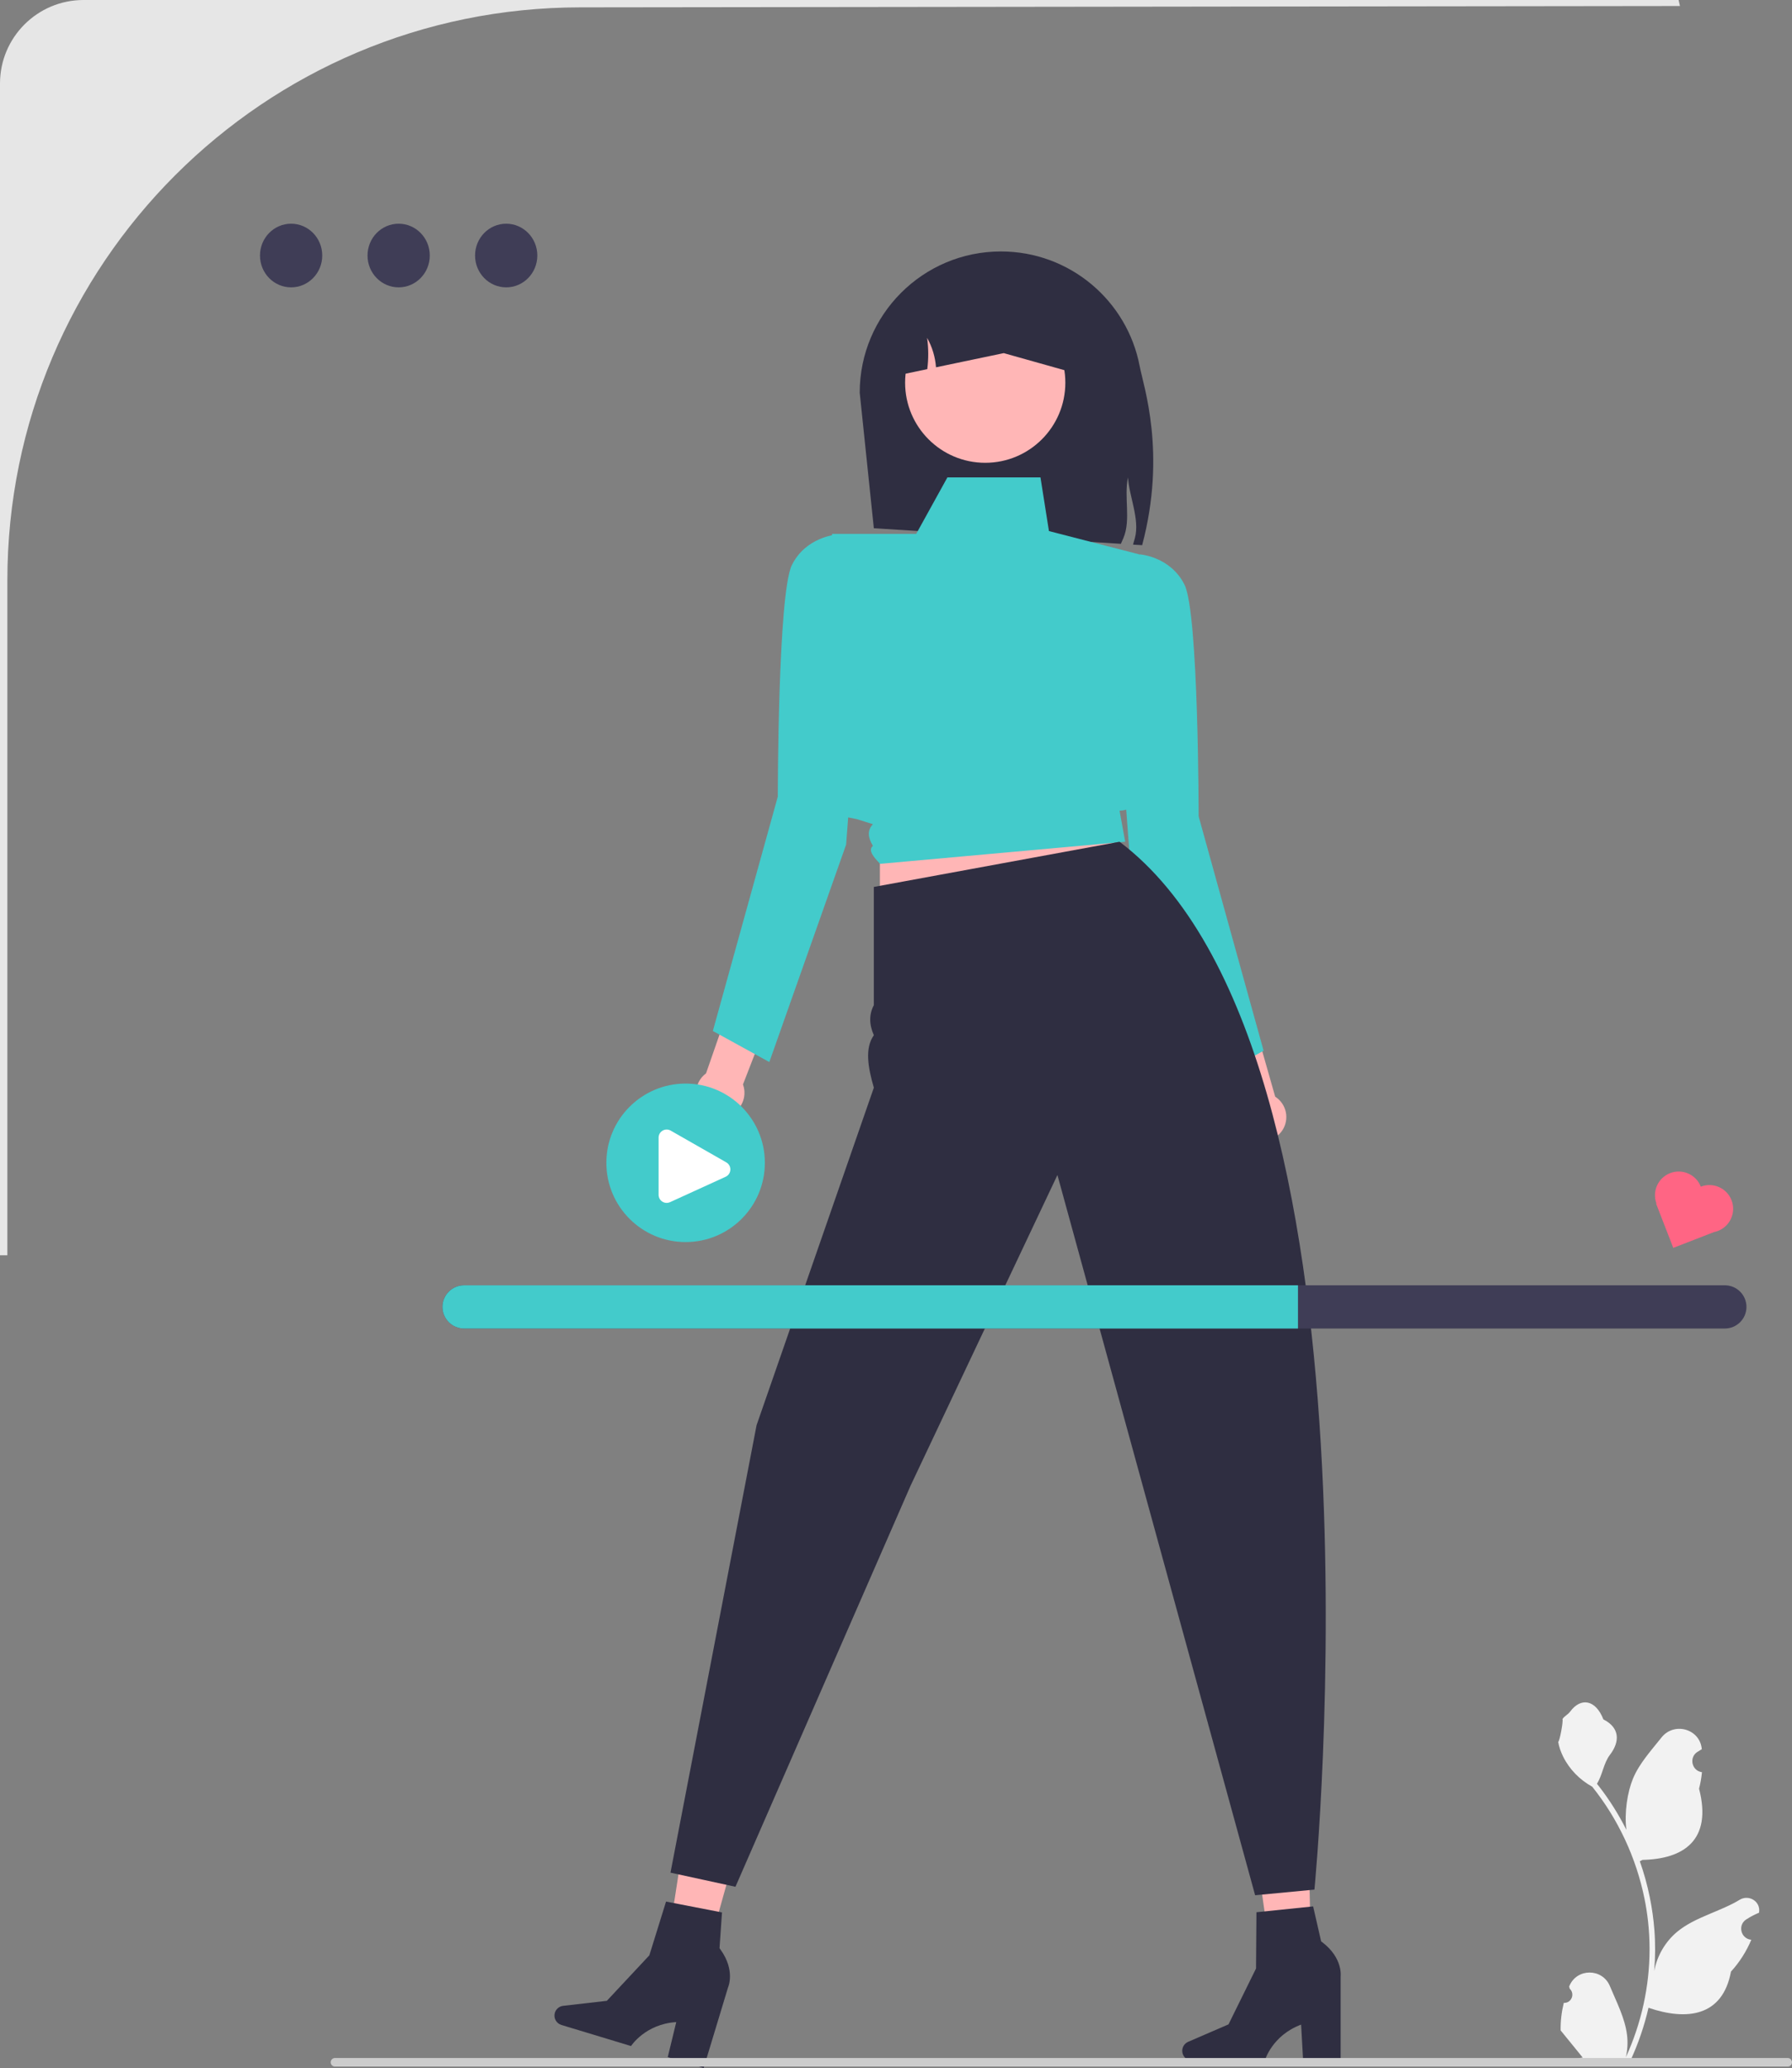<?xml version="1.0" encoding="UTF-8"?><svg id="a" xmlns="http://www.w3.org/2000/svg" width="497.474" height="574.091" viewBox="0 0 497.474 574.091"><rect x="0" y="0" width="497.474" height="574.091" fill="#808080" stroke="none"/><g><polygon points="364.098 550.742 353.926 550.952 348.257 510.949 363.267 510.638 364.098 550.742" fill="#ffb6b6"/><path d="M328.201,569.318h0c0,1.504,1.219,2.724,2.724,2.724h20.189s1.987-6.991,10.087-10l.559,10h10.415v-23.376s.694-5.092-5.092-9.489-.27,0-.27,0l-2.276-9.952-15.738,1.62-.116,15.622-7.638,15.507-11.202,4.844c-.997,.431-1.643,1.414-1.643,2.5Z" fill="#2f2e41"/></g><g><polygon points="193.778 551.364 183.982 548.619 190.144 508.689 204.601 512.74 193.778 551.364" fill="#ffb6b6"/><path d="M154.04,558.745h0c-.436,1.44,.378,2.96,1.818,3.396l19.323,5.849s3.927-6.116,12.552-6.649l-2.362,9.733,9.968,3.017,6.772-22.373s2.14-4.672-2.124-10.557c-4.264-5.885-.258-.078-.258-.078l.705-10.185-15.533-3.009-4.636,14.919-11.802,12.629-12.125,1.391c-1.079,.124-1.982,.877-2.296,1.917Z" fill="#2f2e41"/></g><path d="M317.071,151.346l-2.533-.157c.18-.619,.361-1.231,.525-1.85,1.403-5.198-1.686-11.816-1.913-16.81-1.192,5.277,.847,11.769-1.262,16.779-.235,.557-.47,1.113-.721,1.662l-68.582-4.328-3.92-37.635c0-21.648,17.555-39.203,39.203-39.203,9.573,0,18.347,3.434,25.153,9.127,6.806,5.7,11.651,13.666,13.368,22.738,1.035,5.473,7.496,24.055,.682,49.678Z" fill="#2f2e41"/><path d="M196.003,297.966l6.581-18.933,11.34,2.251-7.67,19.769c.224,.608,.365,1.257,.405,1.938,.214,3.699-2.611,6.871-6.31,7.085s-6.871-2.611-7.085-6.31c-.137-2.359,.966-4.5,2.74-5.8Z" fill="#ffb6b6"/><path d="M343.966,308.167l-6.171-19.07,10.402-5.045,5.807,20.395c.545,.349,1.05,.783,1.491,1.301,2.402,2.821,2.062,7.056-.759,9.458s-7.056,2.062-9.458-.759c-1.532-1.799-1.944-4.172-1.313-6.279Z" fill="#ffb6b6"/><polygon points="244.264 221.622 244.264 253.991 314.941 245.323 295.117 205.446 244.264 221.622" fill="#ffb6b6"/><path d="M288.845,132.528h-25.837l-8.662,15.681h-23.343s-10.372,76.838,2.957,78.407l3.92,.784,4.451,1.403c-1.642,1.712-1.382,3.758,0,6-1.42,1.236,.131,3.085,2,5l68.035-6.13-1.568-8.625s9.409,0,5.488-10.977v-60.169l-25.09-6.476-2.352-14.897Z" fill="#43cbcb"/><path d="M307.662,158.402l8.796-4.501s8.453,.58,12.374,8.421,3.92,64.293,3.92,64.293l18.034,65.077-15.681,8.625-21.318-60.373-6.124-81.543Z" fill="#43cbcb"/><path d="M241.017,152.914l-8.796-4.501s-8.453,.58-12.374,8.421-3.92,64.293-3.92,64.293l-18.034,65.077,15.681,8.625,21.318-60.373,6.124-81.543Z" fill="#43cbcb"/><path d="M310.799,233.673l-68.214,12.545v32.815c-1.335,2.537-1.341,5.317,0,8.345-2.559,3.612-1.633,8.919,0,14.57l-32.553,93.688-23.9,124.221,18.034,3.92,48.612-111.337,40.771-86.247,54.885,199.937,16.465-1.568s22.738-232.868-54.101-290.888Z" fill="#2f2e41"/><circle cx="273.506" cy="106.235" r="22.241" fill="#ffb6b6"/><path d="M303.742,100.774v4.312l-25.09-7.057-18.81,3.936c-.212-2.862-1.059-5.677-2.47-8.17,.4,2.87,.416,5.794,.047,8.68l-12.482,2.611v-4.312c0-16.238,13.164-29.402,29.402-29.402,8.123,0,15.47,3.293,20.793,8.609,5.316,5.324,8.609,12.671,8.609,20.793Z" fill="#2f2e41"/><g><path d="M434.124,556.002c2.066,.129,3.208-2.437,1.645-3.933l-.155-.618c.02-.05,.041-.099,.062-.148,2.089-4.982,9.17-4.947,11.241,.042,1.839,4.428,4.179,8.864,4.756,13.546,.258,2.067,.142,4.172-.316,6.2,4.308-9.411,6.575-19.687,6.575-30.021,0-2.597-.142-5.193-.433-7.783-.239-2.119-.568-4.224-.995-6.31-2.306-11.277-7.299-22.018-14.5-30.99-3.462-1.892-6.349-4.851-8.093-8.397-.626-1.279-1.117-2.655-1.35-4.056,.394,.052,1.486-5.949,1.188-6.317,.549-.833,1.532-1.247,2.131-2.06,2.982-4.043,7.091-3.337,9.236,2.157,4.582,2.313,4.627,6.148,1.815,9.837-1.789,2.347-2.035,5.522-3.604,8.035,.162,.207,.329,.407,.491,.614,2.961,3.798,5.522,7.88,7.681,12.169-.61-4.766,.291-10.508,1.826-14.21,1.748-4.217,5.025-7.769,7.91-11.415,3.466-4.379,10.573-2.468,11.184,3.083,.006,.054,.012,.107,.017,.161-.429,.242-.848,.499-1.259,.77-2.339,1.547-1.531,5.174,1.241,5.602l.063,.01c-.155,1.544-.42,3.074-.807,4.579,3.702,14.316-4.29,19.53-15.701,19.764-.252,.129-.497,.258-.749,.381,1.156,3.255,2.08,6.594,2.764,9.979,.614,2.99,1.04,6.013,1.279,9.049,.297,3.83,.271,7.68-.052,11.503l.019-.136c.82-4.211,3.107-8.145,6.427-10.87,4.946-4.063,11.933-5.559,17.268-8.824,2.568-1.572,5.859,.459,5.411,3.437l-.022,.143c-.794,.323-1.569,.698-2.319,1.117-.429,.242-.848,.499-1.259,.77-2.339,1.547-1.531,5.174,1.241,5.602l.063,.01c.045,.006,.084,.013,.129,.019-1.363,3.236-3.262,6.239-5.639,8.829-2.315,12.497-12.256,13.683-22.89,10.044h-.006c-1.163,5.064-2.861,10.011-5.044,14.726h-18.02c-.065-.2-.123-.407-.181-.607,1.666,.103,3.346,.006,4.986-.297-1.337-1.641-2.674-3.294-4.011-4.935-.032-.032-.058-.065-.084-.097-.678-.84-1.363-1.673-2.041-2.512l-0-.001c-.042-2.578,.267-5.147,.879-7.64l.001-0Z" fill="#f2f2f2"/><path d="M91.803,572.499c0,.66,.53,1.19,1.19,1.19H496.284c.66,0,1.19-.53,1.19-1.19,0-.66-.53-1.19-1.19-1.19H92.994c-.66,0-1.19,.53-1.19,1.19Z" fill="#ccc"/></g><path d="M23.187,0C10.381,0,0,10.381,0,23.187V348.472H2.044V161.135c0-87.864,71.227-159.091,159.091-159.091l305.229-.372-.372-1.672H23.187Z" fill="#e6e6e6"/><path d="M89.457,70.936c0,4.879-3.869,8.835-8.642,8.835-4.773,0-8.642-3.955-8.642-8.835,0-4.879,3.869-8.835,8.642-8.835,4.773,0,8.642,3.955,8.642,8.835Z" fill="#3f3d56"/><path d="M119.311,70.936c0,4.879-3.869,8.835-8.642,8.835-4.773,0-8.642-3.955-8.642-8.835,0-4.879,3.869-8.835,8.642-8.835,4.773,0,8.642,3.955,8.642,8.835Z" fill="#3f3d56"/><path d="M149.165,70.936c0,4.879-3.869,8.835-8.642,8.835-4.773,0-8.642-3.955-8.642-8.835,0-4.879,3.869-8.835,8.642-8.835,4.773,0,8.642,3.955,8.642,8.835Z" fill="#3f3d56"/><g><path d="M478.831,356.803H128.831c-3.31,0-6,2.69-6,6s2.69,6,6,6H478.831c3.31,0,6-2.69,6-6s-2.69-6-6-6Z" fill="#3f3d56"/><path d="M360.331,356.803v12H128.831c-3.31,0-6-2.69-6-6s2.69-6,6-6h231.5Z" fill="#43cbcb"/></g><circle cx="190.331" cy="322.803" r="22" fill="#43cbcb"/><path d="M185.075,333.931c-.422,0-.843-.12-1.212-.357-.646-.415-1.032-1.121-1.032-1.889v-15.875c0-.81,.418-1.535,1.118-1.941,.701-.406,1.538-.409,2.241-.007l15.435,8.818c.735,.421,1.167,1.207,1.129,2.053-.038,.845-.54,1.588-1.309,1.939l-15.435,7.055c-.299,.137-.618,.204-.935,.204Z" fill="#fff"/><path d="M472.163,329.425h-0c-1.316-3.392-5.133-5.074-8.525-3.758h-0c-3.36,1.304-5.041,5.061-3.793,8.428l-.098,.038,4.767,12.283,11.303-4.386c.374-.074,.746-.179,1.114-.322h0c3.392-1.316,5.074-5.133,3.758-8.525v-0c-1.316-3.392-5.133-5.074-8.525-3.758l0,0Z" fill="#ff6584"/></svg>
